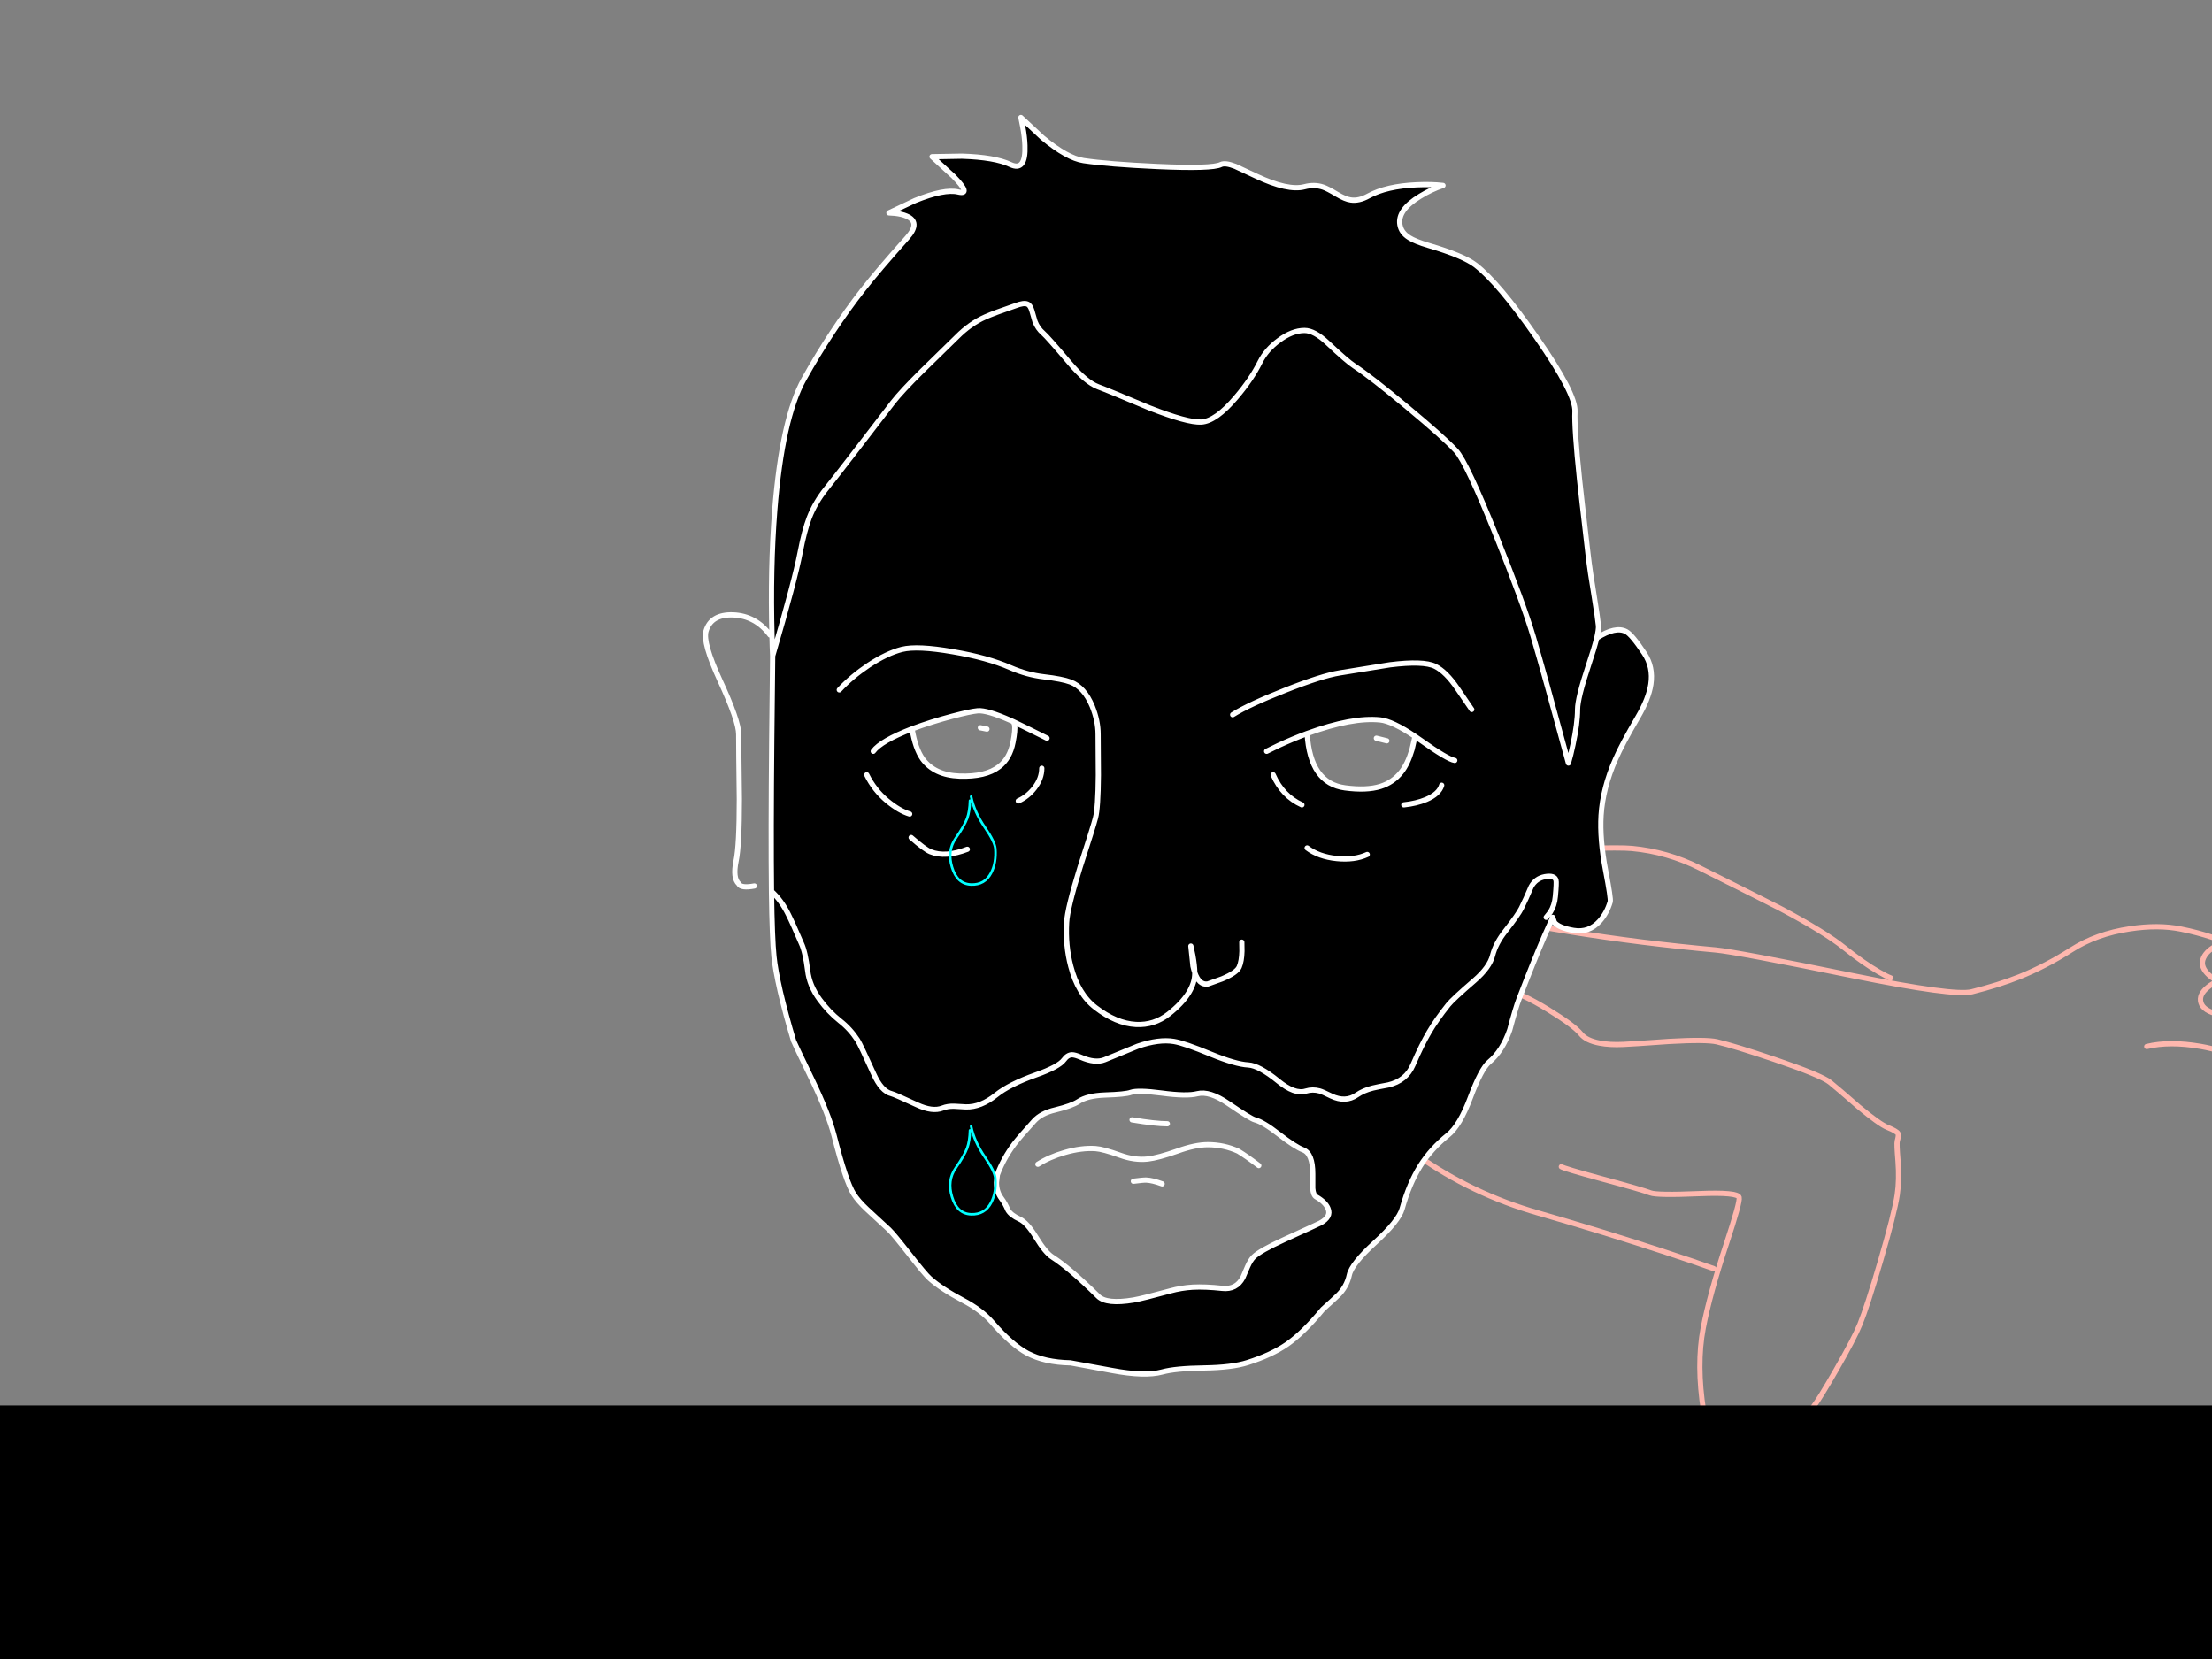 <?xml version="1.0" encoding="utf-8"?>
<svg id="EdithAnim06" image-rendering="inherit" baseProfile="basic" version="1.1" x="0px" y="0px" width="800" height="600" xmlns="http://www.w3.org/2000/svg" xmlns:xlink="http://www.w3.org/1999/xlink">
  <rect width="100%" height="100%" fill="#808080" stroke="none"/>
  <defs>
    <g id="TearGraphic" overflow="visible">
      <path id="Layer4_0_1_STROKES" stroke="#0FF" stroke-width="1" stroke-linejoin="round" stroke-linecap="round" fill="none" d="M-1.15 1.6Q-1.25 5.75 -2.25 8.6 -3.4 11.65 -6.8 16.5 -10.25 21.45 -8.25 27.95 -6.25 34.6 -.7 34.8 4.75 35 7.25 30.15 9.3 26.2 8.9 20.65 8.7 17.9 4.8 12.25 .55 6.05 -.7 0" test="TearGraphic"/>
    </g>
  </defs>
  <g id="Jean-Renof153r1" overflow="visible">
    <g id="Jean-Reno-body">
      <path id="Layer2_0_1_STROKES" stroke="#FEB7AE" stroke-width="1.89" stroke-linejoin="round" stroke-linecap="round" fill="none" d="M523.145,324.667 Q529.287,330.809 567.607,336.952 593.358,341.11 620.527,343.567 627.803,344.229 670.376,352.923 706.711,360.294 713.137,358.687 722.918,356.23 730.383,353.253 739.88,349.426 749.047,343.567 758.166,337.708 770.357,335.913 780.563,334.353 788.784,336.007 794.69,337.188 800.36,339.078 803.195,340.023 804.849,340.732 803.195,341.204 801.305,342.197 797.62,344.229 796.722,347.016 795.824,349.804 798.896,352.639 800.455,354.009 802.156,354.86 800.266,355.616 798.565,356.986 795.116,359.727 796.013,362.656 796.911,365.633 802.581,366.909 805.416,367.57 808.062,367.617 L809.102,373.665 Q810.566,379.997 812.787,381.32 815.008,382.643 820.394,380.091 823.088,378.863 825.308,377.304 L827.104,381.32 Q829.561,385.242 833.104,384.627 836.648,384.06 839.625,380.989 841.09,379.43 841.846,378.012 L845.295,379.43 Q848.981,380.611 850.162,379.43 851.343,378.249 852.288,374.941 L852.997,371.87 855.265,384.816 Q857.344,398.613 856.304,402.582 856.21,402.913 855.218,407.78 854.509,411.229 853.611,413.497 850.965,420.254 844.208,423.845 M776.405,378.485 Q784.626,376.5 795.872,378.438 812.267,381.225 820.82,392.187 824.127,396.44 831.026,405.181 836.932,412.883 840.239,419.073 849.17,435.799 845.626,452.904 842.129,469.725 832.774,485.175 828.474,492.263 820.111,502.516 817.748,505.398 808.96,512.297 798.518,520.471 785.807,528.693 750.323,551.703 718.051,561.626 L702.317,566.469 Q704.956,569.77 707.089,580.431 709.262,591.299 708.365,597.3 707.609,602.402 710.302,605.805 711.011,606.75 714.507,609.348 717.295,611.427 721.5,618.042 726.934,626.547 725.847,631.556 724.713,636.989 719.799,642.234 715.358,646.912 711.436,648.093 708.506,648.991 702.931,649.085 L697.97,649.038 704.396,650.361 Q711.625,652.676 715.925,657.543 721.5,663.875 723.768,668.316 726.414,673.419 724.902,676.443 723.863,678.57 721.075,684.996 717.626,690.949 711.2,693.926 705.199,696.714 692.111,693.642 685.543,691.894 682.755,691.185 678.03,690.004 676.235,690.146 673.872,690.335 655.303,695.06 636.497,699.879 629.93,700.541 623.031,701.249 614.762,697.753 610.888,695.958 609.329,695.343 606.777,694.257 605.596,694.398 601.816,694.587 599.879,694.824 596.524,695.296 594.02,697.233 591.185,699.407 587.31,698.462 583.625,697.564 582.68,695.107 581.593,692.319 581.687,690.666 581.829,688.35 584.097,686.602 586.176,684.996 589.484,684.429 591.137,684.192 592.366,684.239 591.468,683.2 590.854,681.83 589.625,679.089 590.948,677.624 592.413,676.018 596.24,675.215 599.453,674.553 602.052,674.79 603.186,674.884 600.635,673.089 597.469,670.868 598.508,669.828 599.737,668.6 602.903,668.694 604.367,668.742 607.958,669.356 609.187,669.545 611.171,670.962 612.589,672.002 613.628,671.482 616.936,669.828 621.377,667.749 628.181,664.584 630.875,663.686 635.127,662.268 639.38,661.323 M535.146,325.754 Q539.304,323.769 554.188,314.886 568.174,306.996 573.182,306.854 586.176,306.476 590.192,306.854 602.997,308.035 614.81,313.941 640.136,326.604 643.774,328.494 659.981,337.094 667.021,342.764 673.825,348.245 679.495,351.505 682.33,353.159 683.795,353.679 M512.466,389.778 Q512.466,385.714 513.458,380.706 515.49,370.641 520.499,365.916 531.035,355.994 544.596,358.12 549.794,358.923 559.952,365.16 569.308,370.878 571.765,373.949 573.702,376.359 578.522,377.256 582.207,377.965 587.121,377.729 589.767,377.634 603.706,376.642 617.125,375.886 620.952,376.784 627.284,378.249 641.931,383.21 658.705,388.927 661.823,391.431 664.186,393.321 672.218,400.314 679.731,406.551 682.613,407.732 685.921,409.056 686.441,409.953 686.771,410.568 686.157,412.741 685.921,413.592 686.441,419.876 686.96,426.727 686.157,432.114 685.165,438.776 680.062,456.211 675.242,472.654 672.691,478.891 670.612,484.041 664.044,495.476 658.043,505.918 655.917,508.659 654.452,510.596 651.145,514.517 L648.121,518.108 652.657,518.865 Q657.76,519.857 660.406,521.18 662.532,522.266 667.163,524.44 671.037,526.708 673.163,530.157 675.951,534.693 676.613,536.961 677.463,539.938 676.471,543.387 675.479,546.789 673.116,550.428 671.179,553.404 668.911,555.672 665.84,558.743 663.95,560.256 660.595,562.949 658.28,563.232 655.208,563.658 653.791,563.516 651.617,563.28 647.885,561.815 644.861,560.633 642.734,558.177 639.758,554.775 637.726,553.31 634.891,551.231 633.426,548.301 631.583,544.521 629.693,542.442 626.575,538.993 624.543,537.765 623.078,536.914 620.243,536.3 617.975,535.827 617.597,535.922 616.227,536.536 613.865,537.481 609.612,539.655 608.006,540.269 605.407,541.214 603.942,539.135 601.627,535.922 601.249,534.835 600.493,532.709 601.58,529.685 602.903,526.094 603.422,525.385 604.226,524.393 607.25,523.07 611.786,521.038 617.881,523.07 618.542,523.306 617.881,519.857 616.18,510.596 616.133,510.359 613.487,493.633 615.991,480.309 618.306,468.165 624.449,449.596 629.41,434.618 628.985,433.059 628.465,431.121 614.621,431.688 599.217,432.35 596.855,431.405 594.209,430.365 579.372,426.349 565.528,422.569 564.677,421.955 M491.912,400.22 Q505.142,412.552 512.561,417.797 532.311,431.83 556.409,438.729 580.034,445.532 602.288,452.856 613.392,456.494 619.771,458.81 M648.782,656.126 Q647.79,651.968 629.882,619.649 611.644,586.668 610.274,582.416 607.533,573.816 605.407,563.658 602.808,551.278 603.895,548.585 604.982,545.986 607.958,543.293 609.896,541.497 612.164,540.08 M639.096,651.401 Q637.82,652.346 635.836,653.244 631.961,655.086 628.701,654.945 625.346,654.803 619.157,652.346 614.668,650.55 611.927,649.038 610.935,648.471 610.179,646.345 609.518,644.55 608.384,644.55 607.25,644.55 604.793,646.676 602.005,649.085 600.824,649.511 599.028,650.172 595.437,649.227 592.271,648.377 590.429,647.148 588.964,646.203 588.586,644.03 588.35,642.518 588.539,639.352 588.68,637.037 590.003,635.666 590.051,635.572 593.027,633.209 594.492,632.028 596.051,631.556 596.807,631.32 597.28,631.32 M605.549,631.792 Q605.36,630.989 605.596,629.949 605.974,627.87 607.911,626.831 609.848,625.791 613.156,626.122 614,626.311 618.07,626.831 619.44,626.973 621.992,628.107 624.401,629.193 625.157,629.193 M639.38,668.647 Q632.245,672.38 624.449,676.16 608.951,683.814 605.832,684.239 602.714,684.665 599.359,684.523 L596.618,684.239 M702.317,566.469 L702.269,566.493 Q683.795,572.163 683.369,572.163 683.275,572.163 687.622,588.369 691.874,606.419 691.118,615.018 L689.323,634.769 Q687.953,655.181 690.173,658.725" test="Jean Reno body"/>
    </g>
    <g id="Jean-Renof84r1">
      <g id="JeanRenoFace">
        <path fill="#000" stroke="none" d="M462.535,123.108 Q457.952,126.463 455.731,130.905 452.613,137.189 447.037,143.71 439.761,152.309 434.469,152.64 429.508,152.923 415.663,147.49 400.969,141.3 397.141,139.882 392.7,138.229 386.652,131.046 378.808,121.786 377.249,120.462 375.312,118.809 374.32,116.257 373.516,113.422 373.186,112.336 372.619,110.398 371.579,109.973 370.303,109.406 367.327,110.54 359.672,113.139 356.365,114.604 350.883,117.013 346.064,121.88 337.795,129.96 333.59,134.07 326.077,141.489 322.912,145.552 304.484,169.65 298.814,176.737 294.798,181.746 292.672,187.274 290.923,191.81 289.364,199.89 287.474,209.812 279.442,237.217 L279.111,267.505 Q278.782,301.706 279.016,322.362 282.607,325.622 285.112,330.725 286.671,333.796 289.837,341.215 291.254,344.239 292.105,351.042 292.719,356.476 296.452,361.532 299.712,365.974 303.823,369.234 307.508,372.116 310.154,376.18 311.146,377.691 315.966,388.37 318.801,394.701 322.439,395.552 323.479,395.788 331.653,399.568 337.228,402.167 340.867,400.75 342.757,399.994 345.166,400.088 346.537,400.135 349.324,400.324 354.711,400.466 360.239,396.025 365.059,392.15 374.65,388.748 382.966,385.819 384.809,383.267 386.085,381.519 387.691,381.472 388.778,381.472 390.904,382.369 396.102,384.637 399.504,383.267 403.048,381.85 411.505,378.353 419.113,375.754 424.546,376.652 428.326,377.266 438.013,381.282 446.895,384.921 451.479,385.157 455.4,385.393 462.252,390.969 468.253,395.883 472.269,394.607 474.726,393.851 477.277,394.56 478.317,394.843 481.482,396.403 486.633,398.812 490.696,396.025 493.106,394.371 496.461,393.52 498.398,393.048 502.083,392.386 508.557,390.874 511.014,385.157 514.179,377.786 516.873,373.25 519.472,368.809 523.771,363.422 525.378,361.39 533.221,354.633 538.75,349.861 539.836,345.467 540.923,341.167 544.514,336.631 549.05,330.82 550.231,328.457 551.885,325.15 553.775,320.661 555.429,317.684 558.736,317.07 562.233,316.456 562.752,318.345 562.989,319.149 562.516,324.205 562.233,327.465 560.674,329.922 L559.209,331.765 560.674,329.922 Q562.233,327.465 562.516,324.205 562.989,319.149 562.752,318.345 562.233,316.456 558.736,317.07 555.429,317.684 553.775,320.661 551.885,325.15 550.231,328.457 549.05,330.82 544.514,336.631 540.923,341.167 539.836,345.467 538.75,349.861 533.221,354.633 525.378,361.39 523.771,363.422 519.472,368.809 516.873,373.25 514.179,377.786 511.014,385.157 508.557,390.874 502.083,392.386 498.398,393.048 496.461,393.52 493.106,394.371 490.696,396.025 486.633,398.812 481.482,396.403 478.317,394.843 477.277,394.56 474.726,393.851 472.269,394.607 468.253,395.883 462.252,390.969 455.4,385.393 451.479,385.157 446.895,384.921 438.013,381.282 428.326,377.266 424.546,376.652 419.113,375.754 411.505,378.353 403.048,381.85 399.504,383.267 396.102,384.637 390.904,382.369 388.778,381.472 387.691,381.472 386.085,381.519 384.809,383.267 382.966,385.819 374.65,388.748 365.059,392.15 360.239,396.025 354.711,400.466 349.324,400.324 346.537,400.135 345.166,400.088 342.757,399.994 340.867,400.75 337.228,402.167 331.653,399.568 323.479,395.788 322.439,395.552 318.801,394.701 315.966,388.37 311.146,377.691 310.154,376.18 307.508,372.116 303.823,369.234 299.712,365.974 296.452,361.532 292.719,356.476 292.105,351.042 291.254,344.239 289.837,341.215 286.671,333.796 285.112,330.725 282.607,325.622 279.016,322.362 279.015,322.48 279.016,322.598 279.253,339.75 279.914,345.94 280.386,350.665 282.182,358.555 284.119,366.824 287.001,376.416 287.238,377.125 293.569,390.213 299.617,402.781 301.649,410.672 305.902,427.399 308.784,431.887 310.343,434.344 313.509,437.321 315.541,439.258 321.494,444.692 323.101,446.204 328.865,453.575 334.535,460.852 336.236,462.364 340.394,466.096 348.238,470.254 354.994,473.798 358.822,478.24 365.767,486.272 371.532,489.391 377.769,492.698 387.172,492.887 387.361,492.887 402.055,495.628 414.057,497.895 420.294,496.195 425.113,494.871 435.556,494.73 445.573,494.588 451.195,492.792 459.842,490.052 465.465,486.177 471.465,481.972 478.411,473.515 481.955,470.349 483.798,468.6 487.058,465.482 488.003,461.088 488.854,457.119 497.264,449.417 505.864,441.573 507.092,437.179 509.643,428.06 513.66,421.634 517.582,415.444 523.63,410.578 527.977,407.128 531.804,396.875 535.678,386.575 538.513,384.165 543.427,380.054 546.026,372.447 548.2,364.32 549.286,361.532 554.626,347.641 558.642,338.332 L561.571,331.765 562.186,333.607 Q563.839,335.592 569.131,336.49 574.66,337.435 578.581,333.088 581.18,330.158 582.361,326.095 582.645,325.055 580.708,314.896 578.534,303.556 579.054,294.862 579.668,284.987 584.299,274.497 586.614,269.158 592.331,259.425 596.253,252.763 597.056,247.518 598.001,241.234 594.694,236.272 590.205,229.516 588.126,228.429 584.299,226.397 577.495,230.744 576.597,234.382 574.518,240.572 570.549,252.479 570.549,256.59 570.549,261.598 568.895,269.3 568.092,273.127 567.241,275.962 558.264,242.887 554.484,230.13 550.987,218.365 541.254,194.125 530.434,167.193 526.606,163.035 522.307,158.357 509.077,147.348 495.705,136.197 489.751,132.322 487.2,130.669 480.065,123.959 475.34,119.518 471.796,119.518 467.355,119.518 462.535,123.108 M527.079,248.983 Q532.229,256.543 532.276,256.59 532.229,256.543 527.079,248.983 523.015,242.982 519.046,240.997 514.841,238.918 502.698,240.43 489.042,242.651 484.554,243.36 478.033,244.399 464.662,249.691 451.715,254.794 445.809,258.48 451.715,254.794 464.662,249.691 478.033,244.399 484.554,243.36 489.042,242.651 502.698,240.43 514.841,238.918 519.046,240.997 523.015,242.982 527.079,248.983 M511.77,266.323 L510.683,271.048 Q509.124,276.34 506.761,279.27 503.785,283.003 499.249,284.42 494.24,285.979 486.444,284.94 473.828,283.286 472.741,265.284 467.567,267.206 462.346,269.631 L458.094,271.71 462.346,269.631 Q467.567,267.206 472.741,265.284 472.812,265.262 472.883,265.237 489.09,259.33 499.201,260.37 503.596,260.834 511.77,266.323 512.735,266.973 513.754,267.694 523.535,274.639 526.134,275.017 523.535,274.639 513.754,267.694 512.735,266.973 511.77,266.323 M515.786,289.145 Q520.464,287.16 521.409,283.995 520.464,287.16 515.786,289.145 512.242,290.61 507.706,291.082 512.242,290.61 515.786,289.145 M483.42,310.502 Q489.846,311.164 494.476,309.037 489.846,311.164 483.42,310.502 476.947,309.84 472.741,306.675 476.947,309.84 483.42,310.502 M460.456,280.215 Q463.858,287.917 470.851,291.082 463.858,287.917 460.456,280.215 M449.164,344.002 L449.116,340.742 449.164,344.002 Q449.069,347.641 448.171,349.72 447.274,351.799 441.982,354.019 L436.831,355.862 Q433.713,356.382 432.106,351.751 432.106,351.94 432.106,352.082 432.106,355.437 429.886,359.075 427.429,362.997 422.656,366.73 417.412,370.84 410.844,370.51 403.662,370.131 396.196,364.367 389.865,359.5 387.266,349.483 385.282,341.97 385.754,333.655 386.037,328.457 390.621,313.668 395.488,298.642 396.196,295.807 397.141,292.264 397.236,280.357 397.141,267.93 397.141,265.567 397.141,260.653 395.015,255.409 392.18,248.557 387.172,246.667 384.1,245.533 377.532,244.777 371.437,244.069 365.437,241.47 357.121,237.831 344.599,235.705 331.795,233.485 326.219,234.855 320.785,236.225 314.17,240.572 308.028,244.683 303.539,249.502 308.028,244.683 314.17,240.572 320.785,236.225 326.219,234.855 331.795,233.485 344.599,235.705 357.121,237.831 365.437,241.47 371.437,244.069 377.532,244.777 384.1,245.533 387.172,246.667 392.18,248.557 395.015,255.409 397.141,260.653 397.141,265.567 397.141,267.93 397.236,280.357 397.141,292.264 396.196,295.807 395.488,298.642 390.621,313.668 386.037,328.457 385.754,333.655 385.282,341.97 387.266,349.483 389.865,359.5 396.196,364.367 403.662,370.131 410.844,370.51 417.412,370.84 422.656,366.73 427.429,362.997 429.886,359.075 432.106,355.437 432.106,352.082 432.106,351.94 432.106,351.751 431.728,350.712 431.445,349.389 L430.689,342.16 431.398,345.514 Q432.059,349.2 432.106,351.751 433.713,356.382 436.831,355.862 L441.982,354.019 Q447.274,351.799 448.171,349.72 449.069,347.641 449.164,344.002 M453.841,405.002 Q456.818,405.758 462.393,410.105 468.442,414.783 471.324,415.87 474.773,417.193 474.773,424.564 474.773,429.383 474.773,429.761 474.962,432.265 476.049,432.88 479.356,434.77 480.301,437.085 481.577,440.109 477.466,442.33 476.758,442.708 464.52,448.283 455.637,452.347 453.369,454.615 452.235,455.749 451.195,458.111 L449.494,462.08 Q447.132,466.521 442.029,465.955 435.886,465.293 431.35,465.529 427.239,465.766 423.129,466.9 413.254,469.593 409.993,470.16 400.165,471.814 397.141,468.79 386.888,458.678 380.557,454.615 378.1,453.055 374.65,447.433 371.437,442.141 368.744,440.912 365.626,439.495 364.539,437.652 363.547,435.242 362.129,433.352 360.381,430.99 360.381,427.682 L360.712,424.847 Q362.885,418.988 366.807,413.743 368.555,411.428 373.942,405.475 376.54,402.592 381.643,401.411 387.644,399.946 390.007,398.387 393.22,396.261 399.645,396.025 407.064,395.788 408.954,395.08 411.458,394.182 420.105,395.316 429.177,396.544 433.051,395.552 437.446,394.465 444.155,399.049 452.329,404.624 453.841,405.002 M378.667,266.985 Q369.755,262.528 366.523,261.031 L366.948,262.118 Q367.232,264.102 366.382,268.402 365.248,274.309 361.326,277.285 356.506,281.018 347.009,280.687 337.984,280.357 333.684,274.497 331.039,270.765 329.857,263.583 318.618,267.938 315.824,271.71 318.618,267.938 329.857,263.583 330.02,263.553 330.188,263.488 336.661,261.078 344.316,259.047 350.931,257.299 353.624,257.062 356.979,256.779 365.626,260.606 366.004,260.774 366.523,261.031 369.755,262.528 378.667,266.985 M374.131,284.987 Q376.777,281.538 376.777,277.852 376.777,281.538 374.131,284.987 371.674,288.153 368.272,289.665 371.674,288.153 374.131,284.987 M320.833,289.617 Q325.274,293.303 329,294.39 325.274,293.303 320.833,289.617 316.202,285.743 313.462,280.215 316.202,285.743 320.833,289.617 M329.527,302.895 Q334.441,307.195 336.52,308.045 341.906,310.219 349.844,307.147 341.906,310.219 336.52,308.045 334.441,307.195 329.527,302.895 M516.636,88.758 Q511.817,87.34 509.691,85.97 506.761,84.175 506.289,81.245 505.391,75.953 513.565,70.992 517.629,68.488 521.881,67.07 517.77,66.598 512.337,66.834 501.469,67.306 494.949,70.85 491.452,72.787 488.476,72.315 486.491,72.031 483.561,70.283 480.112,68.204 478.553,67.684 475.387,66.598 471.796,67.543 465.796,69.102 454.361,63.715 447.652,60.55 446.754,60.171 443.116,58.754 441.556,59.51 438.391,61.117 418.498,60.219 400.921,59.415 391.897,58.093 385.943,57.195 377.013,49.777 L369.217,42.5 369.878,45.76 Q370.587,49.588 370.681,52.612 371.059,62.156 365.437,59.51 359.814,56.864 347.907,56.486 L337.087,56.675 344.836,63.763 Q351.545,70.614 346.537,69.433 341.528,68.251 330.991,72.504 L321.494,76.993 323.668,77.134 Q326.172,77.418 327.826,78.127 333.118,80.347 328.109,85.97 317.478,97.877 312.091,104.776 300.562,119.565 290.782,137.047 282.844,151.222 280.198,184.534 278.544,205.654 279.205,229.988 279.3,234.524 279.442,237.217 287.474,209.812 289.364,199.89 290.923,191.81 292.672,187.274 294.798,181.746 298.814,176.737 304.484,169.65 322.912,145.552 326.077,141.489 333.59,134.07 337.795,129.96 346.064,121.88 350.883,117.013 356.365,114.604 359.672,113.139 367.327,110.54 370.303,109.406 371.579,109.973 372.619,110.398 373.186,112.336 373.516,113.422 374.32,116.257 375.312,118.809 377.249,120.462 378.808,121.786 386.652,131.046 392.7,138.229 397.141,139.882 400.969,141.3 415.663,147.49 429.508,152.923 434.469,152.64 439.761,152.309 447.037,143.71 452.613,137.189 455.731,130.905 457.952,126.463 462.535,123.108 467.355,119.518 471.796,119.518 475.34,119.518 480.065,123.959 487.2,130.669 489.751,132.322 495.705,136.197 509.077,147.348 522.307,158.357 526.606,163.035 530.434,167.193 541.254,194.125 550.987,218.365 554.484,230.13 558.264,242.887 567.241,275.962 568.092,273.127 568.895,269.3 570.549,261.598 570.549,256.59 570.549,252.479 574.518,240.572 576.597,234.382 577.495,230.744 578.203,227.626 578.109,226.35 577.873,223.751 576.597,215.86 575.085,206.883 574.329,200.362 571.636,177.163 571.257,173.383 569.32,154.577 569.604,148.86 569.935,142.434 555.712,122.022 542.01,102.319 533.694,95.893 529.3,92.491 516.636,88.758Z" test="JeanRenoFace" vector-effect="non-scaling-stroke" stroke-width="1"/>
        <path id="Layer3_0_1_STROKES" stroke="#FFF" stroke-width="1.89" stroke-linejoin="round" stroke-linecap="round" fill="none" d="M279.442,237.217 Q279.3,234.524 279.205,229.988 278.544,205.654 280.198,184.534 282.844,151.222 290.782,137.047 300.562,119.565 312.091,104.776 317.478,97.877 328.109,85.97 333.118,80.347 327.826,78.127 326.172,77.418 323.668,77.134 L321.494,76.993 330.991,72.504 Q341.528,68.251 346.537,69.433 351.545,70.614 344.836,63.763 L337.087,56.675 347.907,56.486 Q359.814,56.864 365.437,59.51 371.059,62.156 370.681,52.612 370.587,49.588 369.878,45.76 L369.217,42.5 377.013,49.777 Q385.943,57.195 391.897,58.093 400.921,59.415 418.498,60.219 438.391,61.117 441.556,59.51 443.116,58.754 446.754,60.171 447.652,60.55 454.361,63.715 465.796,69.102 471.796,67.543 475.387,66.598 478.553,67.684 480.112,68.204 483.561,70.283 486.491,72.031 488.476,72.315 491.452,72.787 494.949,70.85 501.469,67.306 512.337,66.834 517.77,66.598 521.881,67.07 517.629,68.488 513.565,70.992 505.391,75.953 506.289,81.245 506.761,84.175 509.691,85.97 511.817,87.34 516.636,88.758 529.3,92.491 533.694,95.893 542.01,102.319 555.712,122.022 569.935,142.434 569.604,148.86 569.32,154.577 571.257,173.383 571.636,177.163 574.329,200.362 575.085,206.883 576.597,215.86 577.873,223.751 578.109,226.35 578.203,227.626 577.495,230.744 584.299,226.397 588.126,228.429 590.205,229.516 594.694,236.272 598.001,241.234 597.056,247.518 596.253,252.763 592.331,259.425 586.614,269.158 584.299,274.497 579.668,284.987 579.054,294.862 578.534,303.556 580.708,314.896 582.645,325.055 582.361,326.095 581.18,330.158 578.581,333.088 574.66,337.435 569.131,336.49 563.839,335.592 562.186,333.607 L561.571,331.765 558.642,338.332 Q554.626,347.641 549.286,361.532 548.2,364.32 546.026,372.447 543.427,380.054 538.513,384.165 535.678,386.575 531.804,396.875 527.977,407.128 523.63,410.578 517.582,415.444 513.66,421.634 509.643,428.06 507.092,437.179 505.864,441.573 497.264,449.417 488.854,457.119 488.003,461.088 487.058,465.482 483.798,468.6 481.955,470.349 478.411,473.515 471.465,481.972 465.465,486.177 459.842,490.052 451.195,492.792 445.573,494.588 435.556,494.73 425.113,494.871 420.294,496.195 414.057,497.895 402.055,495.628 387.361,492.887 387.172,492.887 377.769,492.698 371.532,489.391 365.767,486.272 358.822,478.24 354.994,473.798 348.238,470.254 340.394,466.096 336.236,462.364 334.535,460.852 328.865,453.575 323.101,446.204 321.494,444.692 315.541,439.258 313.509,437.321 310.343,434.344 308.784,431.887 305.902,427.399 301.649,410.672 299.617,402.781 293.569,390.213 287.238,377.125 287.001,376.416 284.119,366.824 282.182,358.555 280.386,350.665 279.914,345.94 279.253,339.75 279.016,322.598 279.015,322.48 279.016,322.362 278.782,301.706 279.111,267.505 L279.442,237.217 Q287.474,209.812 289.364,199.89 290.923,191.81 292.672,187.274 294.798,181.746 298.814,176.737 304.484,169.65 322.912,145.552 326.077,141.489 333.59,134.07 337.795,129.96 346.064,121.88 350.883,117.013 356.365,114.604 359.672,113.139 367.327,110.54 370.303,109.406 371.579,109.973 372.619,110.398 373.186,112.336 373.516,113.422 374.32,116.257 375.312,118.809 377.249,120.462 378.808,121.786 386.652,131.046 392.7,138.229 397.141,139.882 400.969,141.3 415.663,147.49 429.508,152.923 434.469,152.64 439.761,152.309 447.037,143.71 452.613,137.189 455.731,130.905 457.952,126.463 462.535,123.108 467.355,119.518 471.796,119.518 475.34,119.518 480.065,123.959 487.2,130.669 489.751,132.322 495.705,136.197 509.077,147.348 522.307,158.357 526.606,163.035 530.434,167.193 541.254,194.125 550.987,218.365 554.484,230.13 558.264,242.887 567.241,275.962 568.092,273.127 568.895,269.3 570.549,261.598 570.549,256.59 570.549,252.479 574.518,240.572 576.597,234.382 577.495,230.744 M445.809,258.48 Q451.715,254.794 464.662,249.691 478.033,244.399 484.554,243.36 489.042,242.651 502.698,240.43 514.841,238.918 519.046,240.997 523.015,242.982 527.079,248.983 532.229,256.543 532.276,256.59 M472.741,265.284 Q473.828,283.286 486.444,284.94 494.24,285.979 499.249,284.42 503.785,283.003 506.761,279.27 509.124,276.34 510.683,271.048 L511.77,266.323 Q503.596,260.834 499.201,260.37 489.09,259.33 472.883,265.237 472.812,265.262 472.741,265.284 467.567,267.206 462.346,269.631 L458.094,271.71 M511.77,266.323 Q512.735,266.973 513.754,267.694 523.535,274.639 526.134,275.017 M507.706,291.082 Q512.242,290.61 515.786,289.145 520.464,287.16 521.409,283.995 M279.016,322.362 Q282.607,325.622 285.112,330.725 286.671,333.796 289.837,341.215 291.254,344.239 292.105,351.042 292.719,356.476 296.452,361.532 299.712,365.974 303.823,369.234 307.508,372.116 310.154,376.18 311.146,377.691 315.966,388.37 318.801,394.701 322.439,395.552 323.479,395.788 331.653,399.568 337.228,402.167 340.867,400.75 342.757,399.994 345.166,400.088 346.537,400.135 349.324,400.324 354.711,400.466 360.239,396.025 365.059,392.15 374.65,388.748 382.966,385.819 384.809,383.267 386.085,381.519 387.691,381.472 388.778,381.472 390.904,382.369 396.102,384.637 399.504,383.267 403.048,381.85 411.505,378.353 419.113,375.754 424.546,376.652 428.326,377.266 438.013,381.282 446.895,384.921 451.479,385.157 455.4,385.393 462.252,390.969 468.253,395.883 472.269,394.607 474.726,393.851 477.277,394.56 478.317,394.843 481.482,396.403 486.633,398.812 490.696,396.025 493.106,394.371 496.461,393.52 498.398,393.048 502.083,392.386 508.557,390.874 511.014,385.157 514.179,377.786 516.873,373.25 519.472,368.809 523.771,363.422 525.378,361.39 533.221,354.633 538.75,349.861 539.836,345.467 540.923,341.167 544.514,336.631 549.05,330.82 550.231,328.457 551.885,325.15 553.775,320.661 555.429,317.684 558.736,317.07 562.233,316.456 562.752,318.345 562.989,319.149 562.516,324.205 562.233,327.465 560.674,329.922 L559.209,331.765 M497.784,266.985 L501.564,267.93 M472.741,306.675 Q476.947,309.84 483.42,310.502 489.846,311.164 494.476,309.037 M460.456,280.215 Q463.858,287.917 470.851,291.082 M432.106,351.751 Q433.713,356.382 436.831,355.862 L441.982,354.019 Q447.274,351.799 448.171,349.72 449.069,347.641 449.164,344.002 L449.116,340.742 M432.106,351.751 Q432.059,349.2 431.398,345.514 L430.689,342.16 431.445,349.389 Q431.728,350.712 432.106,351.751 432.106,351.94 432.106,352.082 432.106,355.437 429.886,359.075 427.429,362.997 422.656,366.73 417.412,370.84 410.844,370.51 403.662,370.131 396.196,364.367 389.865,359.5 387.266,349.483 385.282,341.97 385.754,333.655 386.037,328.457 390.621,313.668 395.488,298.642 396.196,295.807 397.141,292.264 397.236,280.357 397.141,267.93 397.141,265.567 397.141,260.653 395.015,255.409 392.18,248.557 387.172,246.667 384.1,245.533 377.532,244.777 371.437,244.069 365.437,241.47 357.121,237.831 344.599,235.705 331.795,233.485 326.219,234.855 320.785,236.225 314.17,240.572 308.028,244.683 303.539,249.502 M375.359,421.067 Q379.517,418.421 385.093,416.815 391.141,415.066 396.196,415.397 398.937,415.586 405.126,417.807 410.324,419.697 415.096,419.177 418.876,418.752 425.964,416.248 432.248,413.98 436.831,413.98 442.69,413.98 447.84,416.342 451,418.279 455.259,421.54 M360.712,424.847 Q362.885,418.988 366.807,413.743 368.555,411.428 373.942,405.475 376.54,402.592 381.643,401.411 387.644,399.946 390.007,398.387 393.22,396.261 399.645,396.025 407.064,395.788 408.954,395.08 411.458,394.182 420.105,395.316 429.177,396.544 433.051,395.552 437.446,394.465 444.155,399.049 452.329,404.624 453.841,405.002 456.818,405.758 462.393,410.105 468.442,414.783 471.324,415.87 474.773,417.193 474.773,424.564 474.773,429.383 474.773,429.761 474.962,432.265 476.049,432.88 479.356,434.77 480.301,437.085 481.577,440.109 477.466,442.33 476.758,442.708 464.52,448.283 455.637,452.347 453.369,454.615 452.235,455.749 451.195,458.111 L449.494,462.08 Q447.132,466.521 442.029,465.955 435.886,465.293 431.35,465.529 427.239,465.766 423.129,466.9 413.254,469.593 409.993,470.16 400.165,471.814 397.141,468.79 386.888,458.678 380.557,454.615 378.1,453.055 374.65,447.433 371.437,442.141 368.744,440.912 365.626,439.495 364.539,437.652 363.547,435.242 362.129,433.352 360.381,430.99 360.381,427.682 L360.712,424.847Z M278.496,229.657 Q273.299,222.711 265.172,222.381 257.14,222.097 255.344,228.24 254.116,232.445 260.352,246.006 267.157,260.701 267.157,265.567 267.157,270.765 267.393,289.003 267.393,305.777 266.212,311.4 264.936,317.542 267.204,319.669 268,321.322 272.827,320.425 M378.667,266.985 Q369.755,262.528 366.547,261.031 L366.948,262.118 Q367.232,264.102 366.382,268.402 365.248,274.309 361.326,277.285 356.506,281.018 347.009,280.687 337.984,280.357 333.684,274.497 331.039,270.765 329.857,263.606 318.618,267.938 315.824,271.71 M366.547,261.031 Q366.004,260.774 365.626,260.606 356.979,256.779 353.624,257.062 350.931,257.299 344.316,259.047 336.661,261.078 330.188,263.488 330.02,263.553 329.857,263.606 M354.569,263.205 L356.932,263.677 M368.272,289.665 Q371.674,288.153 374.131,284.987 376.777,281.538 376.777,277.852 M313.462,280.215 Q316.202,285.743 320.833,289.617 325.274,293.303 329,294.39 M329.527,302.895 Q334.441,307.195 336.52,308.045 341.906,310.219 349.844,307.147 M409.426,405.002 Q417.931,406.42 422.184,406.42 M409.899,427.21 Q413.537,426.737 414.577,426.784 416.797,426.879 420.294,428.155" test="JeanRenoFace"/>
      </g>
      <g id="TearAnimf24r1">
        <use xlink:href="#TearGraphic" transform="matrix(.914 0 0 .914 351.85 407.35)"/>
      </g>
      <g id="TearAnimf9r1">
        <use xlink:href="#TearGraphic" transform="matrix(.914 0 0 .914 351.85 288.1)"/>
      </g>
    </g>
    <g id="BlackMaskRect">
      <path fill="#000" stroke="none" d="M823.45,613.6 L823.45,508.3 -23.6,508.3 -23.6,613.6 823.45,613.6Z" test="BlackMaskRect"/>
    </g>
  </g>
</svg>